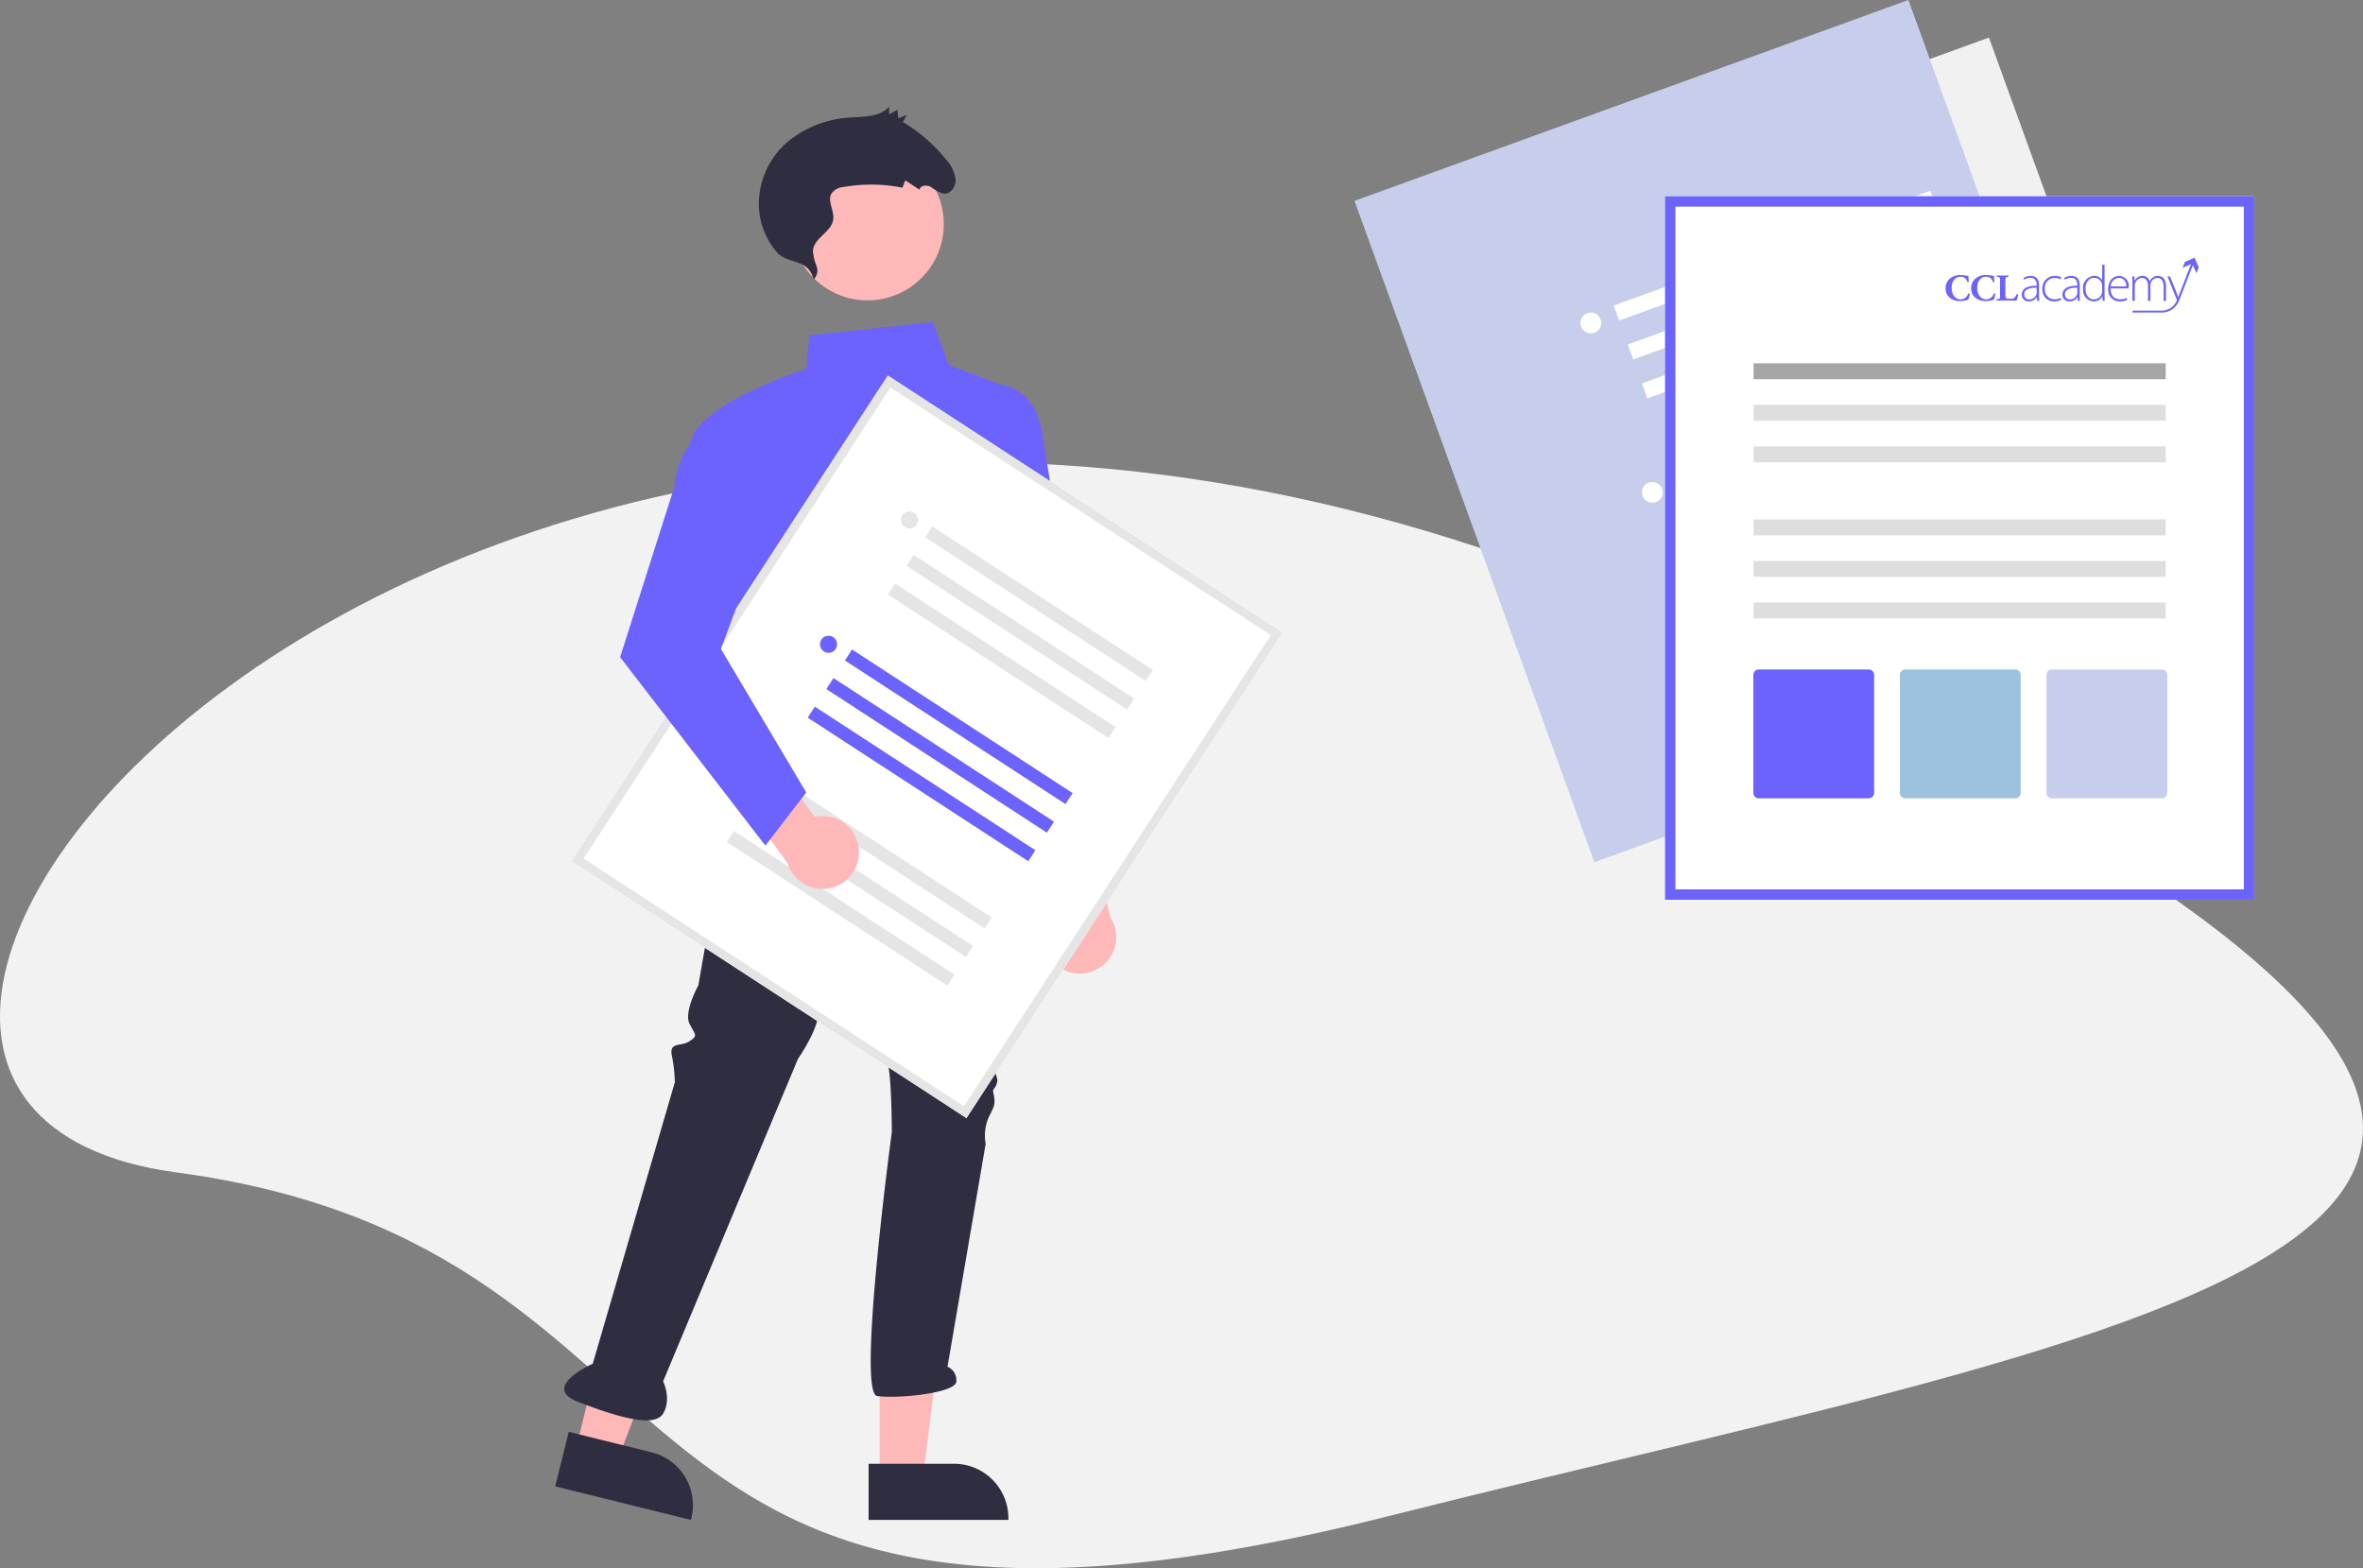 <svg xmlns="http://www.w3.org/2000/svg" width="439.999" height="292.022" viewBox="0 0 439.999 292.022">
  <rect x="0" y="0" width="439.999" height="292.022" fill="#808080" stroke="none"/>
  <g id="Group_5800" data-name="Group 5800" transform="translate(-0.001 -15.412)">
    <path id="Path_3533" data-name="Path 3533" d="M-15067.259,7884.165c105.094,14.1,72.62,102.607,225.526,64.079s288.4-54.1,59.758-163.194S-15172.351,7870.068-15067.259,7884.165Z" transform="translate(15100.028 -7650.445)" fill="#f2f2f2"/>
    <g id="undraw_transfer_files_re_a2a9" transform="translate(132.389 15.412)">
      <path id="Path_3620" data-name="Path 3620" d="M881.765,328.649,778.626,366.055,733.964,242.905,837.1,205.5Z" transform="translate(-599.139 -198.5)" fill="#f1f1f1"/>
      <path id="Path_3621" data-name="Path 3621" d="M881.765,328.649,778.626,366.055,733.964,242.905,837.1,205.5Z" transform="translate(-614.139 -205.5)" fill="#c7ceeb"/>
      <rect id="Rectangle_2007" data-name="Rectangle 2007" width="62.727" height="2.966" transform="matrix(0.94, -0.341, 0.341, 0.94, 179.414, 88.136)" fill="#fff"/>
      <rect id="Rectangle_2008" data-name="Rectangle 2008" width="62.727" height="2.966" transform="matrix(0.94, -0.341, 0.341, 0.94, 182.043, 95.385)" fill="#fff"/>
      <rect id="Rectangle_2009" data-name="Rectangle 2009" width="62.727" height="2.966" transform="matrix(0.94, -0.341, 0.341, 0.94, 184.671, 102.634)" fill="#fff"/>
      <ellipse id="Ellipse_243" data-name="Ellipse 243" cx="1.935" cy="1.935" rx="1.935" ry="1.935" transform="translate(173.341 89.742)" fill="#fff"/>
      <rect id="Rectangle_2010" data-name="Rectangle 2010" width="62.727" height="2.966" transform="matrix(0.94, -0.341, 0.341, 0.94, 168.086, 56.901)" fill="#fff"/>
      <rect id="Rectangle_2011" data-name="Rectangle 2011" width="62.727" height="2.966" transform="matrix(0.94, -0.341, 0.341, 0.94, 170.715, 64.15)" fill="#fff"/>
      <rect id="Rectangle_2012" data-name="Rectangle 2012" width="62.727" height="2.966" transform="matrix(0.94, -0.341, 0.341, 0.94, 173.343, 71.399)" fill="#fff"/>
      <ellipse id="Ellipse_244" data-name="Ellipse 244" cx="1.935" cy="1.935" rx="1.935" ry="1.935" transform="translate(161.903 58.204)" fill="#fff"/>
      <rect id="Rectangle_2013" data-name="Rectangle 2013" width="62.727" height="2.966" transform="matrix(0.94, -0.341, 0.341, 0.94, 190.852, 119.675)" fill="#fff"/>
      <rect id="Rectangle_2014" data-name="Rectangle 2014" width="62.727" height="2.966" transform="matrix(0.94, -0.341, 0.341, 0.94, 193.48, 126.923)" fill="#fff"/>
      <rect id="Rectangle_2015" data-name="Rectangle 2015" width="62.727" height="2.966" transform="matrix(0.94, -0.341, 0.341, 0.94, 196.109, 134.172)" fill="#fff"/>
      <ellipse id="Ellipse_245" data-name="Ellipse 245" cx="1.935" cy="1.935" rx="1.935" ry="1.935" transform="translate(184.669 120.977)" fill="#fff"/>
      <path id="Path_3622" data-name="Path 3622" d="M900.78,375.9H791.069v-131H900.78Z" transform="translate(-613.421 -208.354)" fill="#fff"/>
      <path id="Path_3623" data-name="Path 3623" d="M900.78,375.9H791.069v-131H900.78ZM793,373.962H898.845V246.835H793Z" transform="translate(-613.421 -208.354)" fill="#6c63fb"/>
      <path id="Path_3625" data-name="Path 3625" d="M860.277,297.764H839.746a1.018,1.018,0,0,1-.983-1.048v-21.9a1.018,1.018,0,0,1,.983-1.048h20.531a1.018,1.018,0,0,1,.983,1.048v21.9A1.018,1.018,0,0,1,860.277,297.764Z" transform="translate(-644.677 -149.105)" fill="#6c63ff"/>
      <path id="Path_3729" data-name="Path 3729" d="M860.277,297.764H839.746a1.018,1.018,0,0,1-.983-1.048v-21.9a1.018,1.018,0,0,1,.983-1.048h20.531a1.018,1.018,0,0,1,.983,1.048v21.9A1.018,1.018,0,0,1,860.277,297.764Z" transform="translate(-617.384 -149.105)" fill="#9cc2de"/>
      <path id="Path_3730" data-name="Path 3730" d="M860.277,297.764H839.746a1.018,1.018,0,0,1-.983-1.048v-21.9a1.018,1.018,0,0,1,.983-1.048h20.531a1.018,1.018,0,0,1,.983,1.048v21.9A1.018,1.018,0,0,1,860.277,297.764Z" transform="translate(-590.091 -149.105)" fill="#c7ceeb"/>
      <rect id="Rectangle_2016" data-name="Rectangle 2016" width="76.745" height="2.966" transform="translate(194.131 67.651)" fill="#a5a5a5"/>
      <rect id="Rectangle_2017" data-name="Rectangle 2017" width="76.745" height="2.966" transform="translate(194.131 75.383)" fill="#dedede"/>
      <rect id="Rectangle_2018" data-name="Rectangle 2018" width="76.745" height="2.966" transform="translate(194.131 83.116)" fill="#dedede"/>
      <rect id="Rectangle_2019" data-name="Rectangle 2019" width="76.745" height="2.966" transform="translate(194.131 96.725)" fill="#dedede"/>
      <rect id="Rectangle_2020" data-name="Rectangle 2020" width="76.745" height="2.966" transform="translate(194.131 104.457)" fill="#dedede"/>
      <rect id="Rectangle_2021" data-name="Rectangle 2021" width="76.745" height="2.966" transform="translate(194.131 112.19)" fill="#dedede"/>
      <path id="Path_3626" data-name="Path 3626" d="M197.095,467.353h8.071l3.84-31.133H197.093Z" transform="translate(-165.687 -192.146)" fill="#ffb8b8"/>
      <path id="Path_3627" data-name="Path 3627" d="M456.979,679.722h15.9a10.13,10.13,0,0,1,10.13,10.129v.33H456.98Z" transform="translate(-427.631 -407.15)" fill="#2f2e41"/>
      <path id="Path_3628" data-name="Path 3628" d="M121.713,460.285l7.835,1.939,11.207-29.3-11.563-2.862Z" transform="translate(-146.835 -190.607)" fill="#ffb8b8"/>
      <path id="Path_3629" data-name="Path 3629" d="M381.684,671.794l15.43,3.818h0a10.13,10.13,0,0,1,7.4,12.267l-.079.32-25.264-6.252Z" transform="translate(-408.171 -405.168)" fill="#2f2e41"/>
      <path id="Path_3630" data-name="Path 3630" d="M413.469,507.094l-7.1,40.4s-2.73,4.914-1.638,7.1,1.638,2.184,0,3.276-3.822,0-3.276,2.73a27.866,27.866,0,0,1,.546,4.913l-15.287,52.412s-9.827,4.368-2.73,7.1,14.195,4.914,15.833,2.184,0-6.005,0-6.005l25.114-60.055s3.822-5.46,3.822-8.735,12.557-26.752,12.557-26.752.546,23.476,1.092,25.114-1.092,4.914-1.092,7.1-1.092,2.184,0,3.276,1.092,13.649,1.092,13.649-6.551,48.59-2.73,49.136,14.741-.546,14.741-2.73a2.724,2.724,0,0,0-1.638-2.73l7.1-41.493a8.687,8.687,0,0,1,.546-4.914c1.092-2.184,1.092-2.184,1.092-3.276s-.546-1.638,0-2.184a2.7,2.7,0,0,0,.546-1.638s-1.092-3.276-.546-3.822,12.557-41.493,8.735-46.406S413.469,507.094,413.469,507.094Z" transform="translate(-408.732 -363.977)" fill="#2f2e41"/>
      <ellipse id="Ellipse_246" data-name="Ellipse 246" cx="14.195" cy="14.195" rx="14.195" ry="14.195" transform="translate(14.959 27.545)" fill="#ffb8b8"/>
      <path id="Path_3631" data-name="Path 3631" d="M439.939,374.893a2.308,2.308,0,0,0,.513-2.518,9.452,9.452,0,0,1-.651-2.727c.1-2.533,3.593-3.549,3.792-6.069.123-1.55-1.08-3.264-.386-4.606a3.093,3.093,0,0,1,2.386-1.293,29.649,29.649,0,0,1,10.875.146l.523-1.374,2.657,1.753c.145-.853,1.325-.938,2.1-.529a8.317,8.317,0,0,0,2.281,1.252c1.342.217,2.4-1.235,2.331-2.633a6.881,6.881,0,0,0-1.817-3.768,29.884,29.884,0,0,0-8-6.929l.737-1.328-1.579.634-.173-1.589-1.538.865-.022-1.431c-1.647,1.891-4.515,1.826-7.032,2a20.243,20.243,0,0,0-11.566,4.3,15.378,15.378,0,0,0-5.629,11.054,13.824,13.824,0,0,0,3.474,9.88C435.45,372.229,438.771,370.863,439.939,374.893Z" transform="translate(-420.814 -322.874)" fill="#2f2e41"/>
      <path id="Path_3632" data-name="Path 3632" d="M502.1,545.607a6.759,6.759,0,0,1,.583-10.348L498.9,520.284l8.539-4.52,5.05,21.222a6.8,6.8,0,0,1-10.385,8.621Z" transform="translate(-438.114 -366.145)" fill="#ffb8b8"/>
      <path id="Path_3633" data-name="Path 3633" d="M457.682,496.324c-17.255,0-33.137-7.808-33.352-7.915l-.178-.089-1.448-34.75c-.42-1.228-8.688-25.459-10.088-33.16-1.419-7.8,19.144-14.651,21.641-15.452l.567-6.277,23.043-2.483,2.921,8.032,8.267,3.1a4.089,4.089,0,0,1,2.534,4.8l-4.595,18.684,9.038,61.817-.232.1a43.869,43.869,0,0,1-18.117,3.585Z" transform="translate(-416.518 -336.242)" fill="#6c63ff"/>
      <path id="Path_3634" data-name="Path 3634" d="M494.648,504.058l-8-32.92-8.667-39.725,4.4-19.8h3.761c.069,0,6.9.1,8.376,8.932,1.425,8.552,5.724,35.77,5.767,36.044l7.265,46.495Z" transform="translate(-432.884 -340.097)" fill="#6c63ff"/>
      <path id="Path_3636" data-name="Path 3636" d="M456.762,547.774l-73.5-47.858,58.868-90.405,73.5,47.858Z" transform="translate(-409.195 -339.571)" fill="#fff"/>
      <path id="Path_3637" data-name="Path 3637" d="M456.762,547.774l-73.5-47.858,58.868-90.405,73.5,47.858ZM385.47,499.45,456.3,545.569l57.128-87.734L442.6,411.717Z" transform="translate(-409.195 -339.571)" fill="#e5e5e5"/>
      <rect id="Rectangle_2022" data-name="Rectangle 2022" width="2.442" height="49.012" transform="translate(24.939 122.989) rotate(-56.93)" fill="#6c63ff"/>
      <rect id="Rectangle_2023" data-name="Rectangle 2023" width="2.442" height="49.012" transform="translate(21.474 128.311) rotate(-56.93)" fill="#6c63ff"/>
      <rect id="Rectangle_2024" data-name="Rectangle 2024" width="2.442" height="49.012" transform="translate(18.008 133.632) rotate(-56.93)" fill="#6c63ff"/>
      <ellipse id="Ellipse_247" data-name="Ellipse 247" cx="1.594" cy="1.594" rx="1.594" ry="1.594" transform="translate(20.296 118.379)" fill="#6c63ff"/>
      <rect id="Rectangle_2025" data-name="Rectangle 2025" width="2.442" height="49.012" transform="translate(39.87 100.059) rotate(-56.93)" fill="#e5e5e5"/>
      <rect id="Rectangle_2026" data-name="Rectangle 2026" width="2.442" height="49.012" transform="translate(36.405 105.381) rotate(-56.93)" fill="#e5e5e5"/>
      <rect id="Rectangle_2027" data-name="Rectangle 2027" width="2.442" height="49.012" transform="translate(32.94 110.702) rotate(-56.93)" fill="#e5e5e5"/>
      <ellipse id="Ellipse_248" data-name="Ellipse 248" cx="1.594" cy="1.594" rx="1.594" ry="1.594" transform="translate(35.372 95.227)" fill="#e5e5e5"/>
      <rect id="Rectangle_2028" data-name="Rectangle 2028" width="2.442" height="49.012" transform="translate(9.863 146.142) rotate(-56.93)" fill="#e5e5e5"/>
      <rect id="Rectangle_2029" data-name="Rectangle 2029" width="2.442" height="49.012" transform="translate(6.398 151.463) rotate(-56.93)" fill="#e5e5e5"/>
      <rect id="Rectangle_2030" data-name="Rectangle 2030" width="2.442" height="49.012" transform="translate(2.933 156.785) rotate(-56.93)" fill="#e5e5e5"/>
      <ellipse id="Ellipse_249" data-name="Ellipse 249" cx="1.594" cy="1.594" rx="1.594" ry="1.594" transform="translate(5.365 141.309)" fill="#e5e5e5"/>
      <path id="Path_3638" data-name="Path 3638" d="M445.848,521.178a6.759,6.759,0,0,0-8.252-6.271l-8.938-12.6-8.98,3.565,12.873,17.612a6.8,6.8,0,0,0,13.3-2.309Z" transform="translate(-418.302 -362.78)" fill="#ffb8b8"/>
      <path id="Path_3639" data-name="Path 3639" d="M422.326,500.409l-27.046-35.087,10.134-31.849c.743-8.007,5.753-10.243,5.966-10.335l.325-.139,8.818,23.516-6.475,17.266,15.892,26.728Z" transform="translate(-412.2 -342.944)" fill="#6c63ff"/>
      <g id="Group_5796" data-name="Group 5796" transform="translate(229.889 47.985)">
        <path id="Path_2715" data-name="Path 2715" d="M4.248-165.32a9.357,9.357,0,0,0,.084,1.1.193.193,0,0,1-.267.049,1.277,1.277,0,0,0-1.322-1.006c-.781,0-1.618.668-1.618,2.068s.809,2.152,1.653,2.152a1.521,1.521,0,0,0,1.435-1.09A.2.2,0,0,1,4.48-162a3.109,3.109,0,0,1-.267,1.1,5.229,5.229,0,0,1-1.428.26,3.215,3.215,0,0,1-1.892-.535A2.209,2.209,0,0,1,0-163.013a2.323,2.323,0,0,1,.851-1.864A3.08,3.08,0,0,1,2.8-165.5a8.6,8.6,0,0,1,1.449.183" transform="translate(0 168.722)" fill="#6c63fb"/>
        <path id="Path_2716" data-name="Path 2716" d="M112.161-165.32a9.4,9.4,0,0,0,.084,1.1.193.193,0,0,1-.267.049,1.277,1.277,0,0,0-1.322-1.006c-.781,0-1.618.668-1.618,2.068s.809,2.152,1.653,2.152a1.522,1.522,0,0,0,1.435-1.09.2.2,0,0,1,.267.049,3.135,3.135,0,0,1-.267,1.1,5.234,5.234,0,0,1-1.428.26,3.215,3.215,0,0,1-1.892-.535,2.209,2.209,0,0,1-.893-1.843,2.322,2.322,0,0,1,.851-1.864,3.079,3.079,0,0,1,1.948-.626,8.6,8.6,0,0,1,1.449.183" transform="translate(-103.152 168.722)" fill="#6c63fb"/>
        <path id="Path_2717" data-name="Path 2717" d="M216.215-159.936a1.169,1.169,0,0,0,.119.668c.092.119.218.176.732.176.64,0,.837-.021,1.252-.837a.187.187,0,0,1,.267.042,4.34,4.34,0,0,1-.3,1.14c-.373-.014-1.048-.021-1.625-.021h-.942c-.324,0-.675.007-1.111.021a.193.193,0,0,1-.021-.246l.267-.035c.316-.042.359-.1.359-.753V-162.4c0-.654-.042-.718-.359-.76l-.2-.028a.16.16,0,0,1,.014-.246q.548.021,1.055.021c.337,0,.689-.007,1.041-.021a.2.2,0,0,1,0,.246l-.183.028c-.316.049-.359.106-.359.76Z" transform="translate(-205.081 166.741)" fill="#6c63fb"/>
        <path id="Path_2718" data-name="Path 2718" d="M324-158.562a.983.983,0,0,1-.048.275,1.369,1.369,0,0,1-1.346.91.869.869,0,0,1-.909-.947c0-1.09,1.308-1.241,2.3-1.213Zm.445-1.393c0-.815-.246-1.8-1.563-1.8a2.458,2.458,0,0,0-1.326.389l.142.332a1.936,1.936,0,0,1,1.137-.341c1.08-.01,1.165.891,1.165,1.345v.114c-1.848-.019-2.776.616-2.776,1.668A1.241,1.241,0,0,0,322.555-157a1.706,1.706,0,0,0,1.45-.758h.028l.066.654h.407a8.157,8.157,0,0,1-.066-1.08Z" transform="translate(-307.046 165.139)" fill="#6c63fb"/>
        <path id="Path_2719" data-name="Path 2719" d="M410.7-161.365a2.207,2.207,0,0,1,1.08.265l.161-.369a2.356,2.356,0,0,0-1.194-.284,2.289,2.289,0,0,0-2.35,2.426A2.149,2.149,0,0,0,410.587-157a2.919,2.919,0,0,0,1.327-.3l-.123-.351a2.683,2.683,0,0,1-1.137.256,1.793,1.793,0,0,1-1.8-1.961,1.833,1.833,0,0,1,1.848-2.009" transform="translate(-390.378 165.138)" fill="#6c63fb"/>
        <path id="Path_2720" data-name="Path 2720" d="M495.781-158.562a.983.983,0,0,1-.048.275,1.369,1.369,0,0,1-1.345.91.869.869,0,0,1-.909-.947c0-1.09,1.307-1.241,2.3-1.213Zm.445-1.393c0-.815-.246-1.8-1.563-1.8a2.459,2.459,0,0,0-1.327.389l.142.332a1.935,1.935,0,0,1,1.137-.341c1.08-.01,1.165.891,1.165,1.345v.114c-1.848-.019-2.776.616-2.776,1.668A1.241,1.241,0,0,0,494.341-157a1.705,1.705,0,0,0,1.449-.758h.029l.066.654h.408a8.131,8.131,0,0,1-.066-1.08Z" transform="translate(-471.252 165.139)" fill="#6c63fb"/>
        <path id="Path_2721" data-name="Path 2721" d="M583.738-203.89a1.6,1.6,0,0,1-.047.379,1.507,1.507,0,0,1-1.459,1.184c-1.08,0-1.592-.938-1.592-1.961,0-1.184.625-2.047,1.62-2.047a1.473,1.473,0,0,1,1.431,1.118,2.082,2.082,0,0,1,.047.417Zm.445-4.889h-.445v2.871h-.019a1.629,1.629,0,0,0-1.487-.8,2.193,2.193,0,0,0-2.047,2.464,2.071,2.071,0,0,0,1.961,2.293,1.724,1.724,0,0,0,1.62-.966h.019l.028.862h.407c-.019-.322-.038-.72-.038-1.061Z" transform="translate(-554.585 210.088)" fill="#6c63fb"/>
        <path id="Path_2722" data-name="Path 2722" d="M686.736-159.784a1.617,1.617,0,0,1,1.516-1.6,1.4,1.4,0,0,1,1.355,1.6Zm1.573-1.971c-1.175,0-2.047.947-2.047,2.464A2.092,2.092,0,0,0,688.385-157a3,3,0,0,0,1.431-.294l-.114-.36a2.642,2.642,0,0,1-1.26.256c-.938,0-1.734-.569-1.734-2.028h3.354a1.116,1.116,0,0,0,.019-.275,1.853,1.853,0,0,0-1.772-2.056" transform="translate(-655.982 165.139)" fill="#6c63fb"/>
        <path id="Path_2723" data-name="Path 2723" d="M792.228-161.756a1.554,1.554,0,0,0-1.089.379,1.81,1.81,0,0,0-.464.616h-.019a1.371,1.371,0,0,0-1.308-1,1.573,1.573,0,0,0-1.469.91h-.019l-.038-.805h-.417c.019.36.038.673.038,1.09v3.458h.445v-2.8a1.277,1.277,0,0,1,.076-.436,1.4,1.4,0,0,1,1.26-1.023c.73,0,1.128.6,1.128,1.421v2.842h.445v-2.918a1.334,1.334,0,0,1,.085-.445,1.309,1.309,0,0,1,1.194-.9c.786,0,1.184.607,1.184,1.63v2.634h.445v-2.681c0-1.724-1.033-1.971-1.478-1.971" transform="translate(-752.662 165.14)" fill="#6c63fb"/>
        <path id="Path_2724" data-name="Path 2724" d="M797.6-231.074,800-237.247l-1.571.692.427-1.1,1.8-.792.792,1.8-.428,1.1-.668-1.518-2.535,6.535a3.541,3.541,0,0,1-3.066,2.3h-5.627v-.356h5.627a3.115,3.115,0,0,0,2.633-1.952l-1.769-4.422h.483l1.194,2.975C797.4-231.685,797.517-231.354,797.6-231.074Z" transform="translate(-754.303 238.447)" fill="#6c63fb"/>
      </g>
    </g>
  </g>
</svg>
